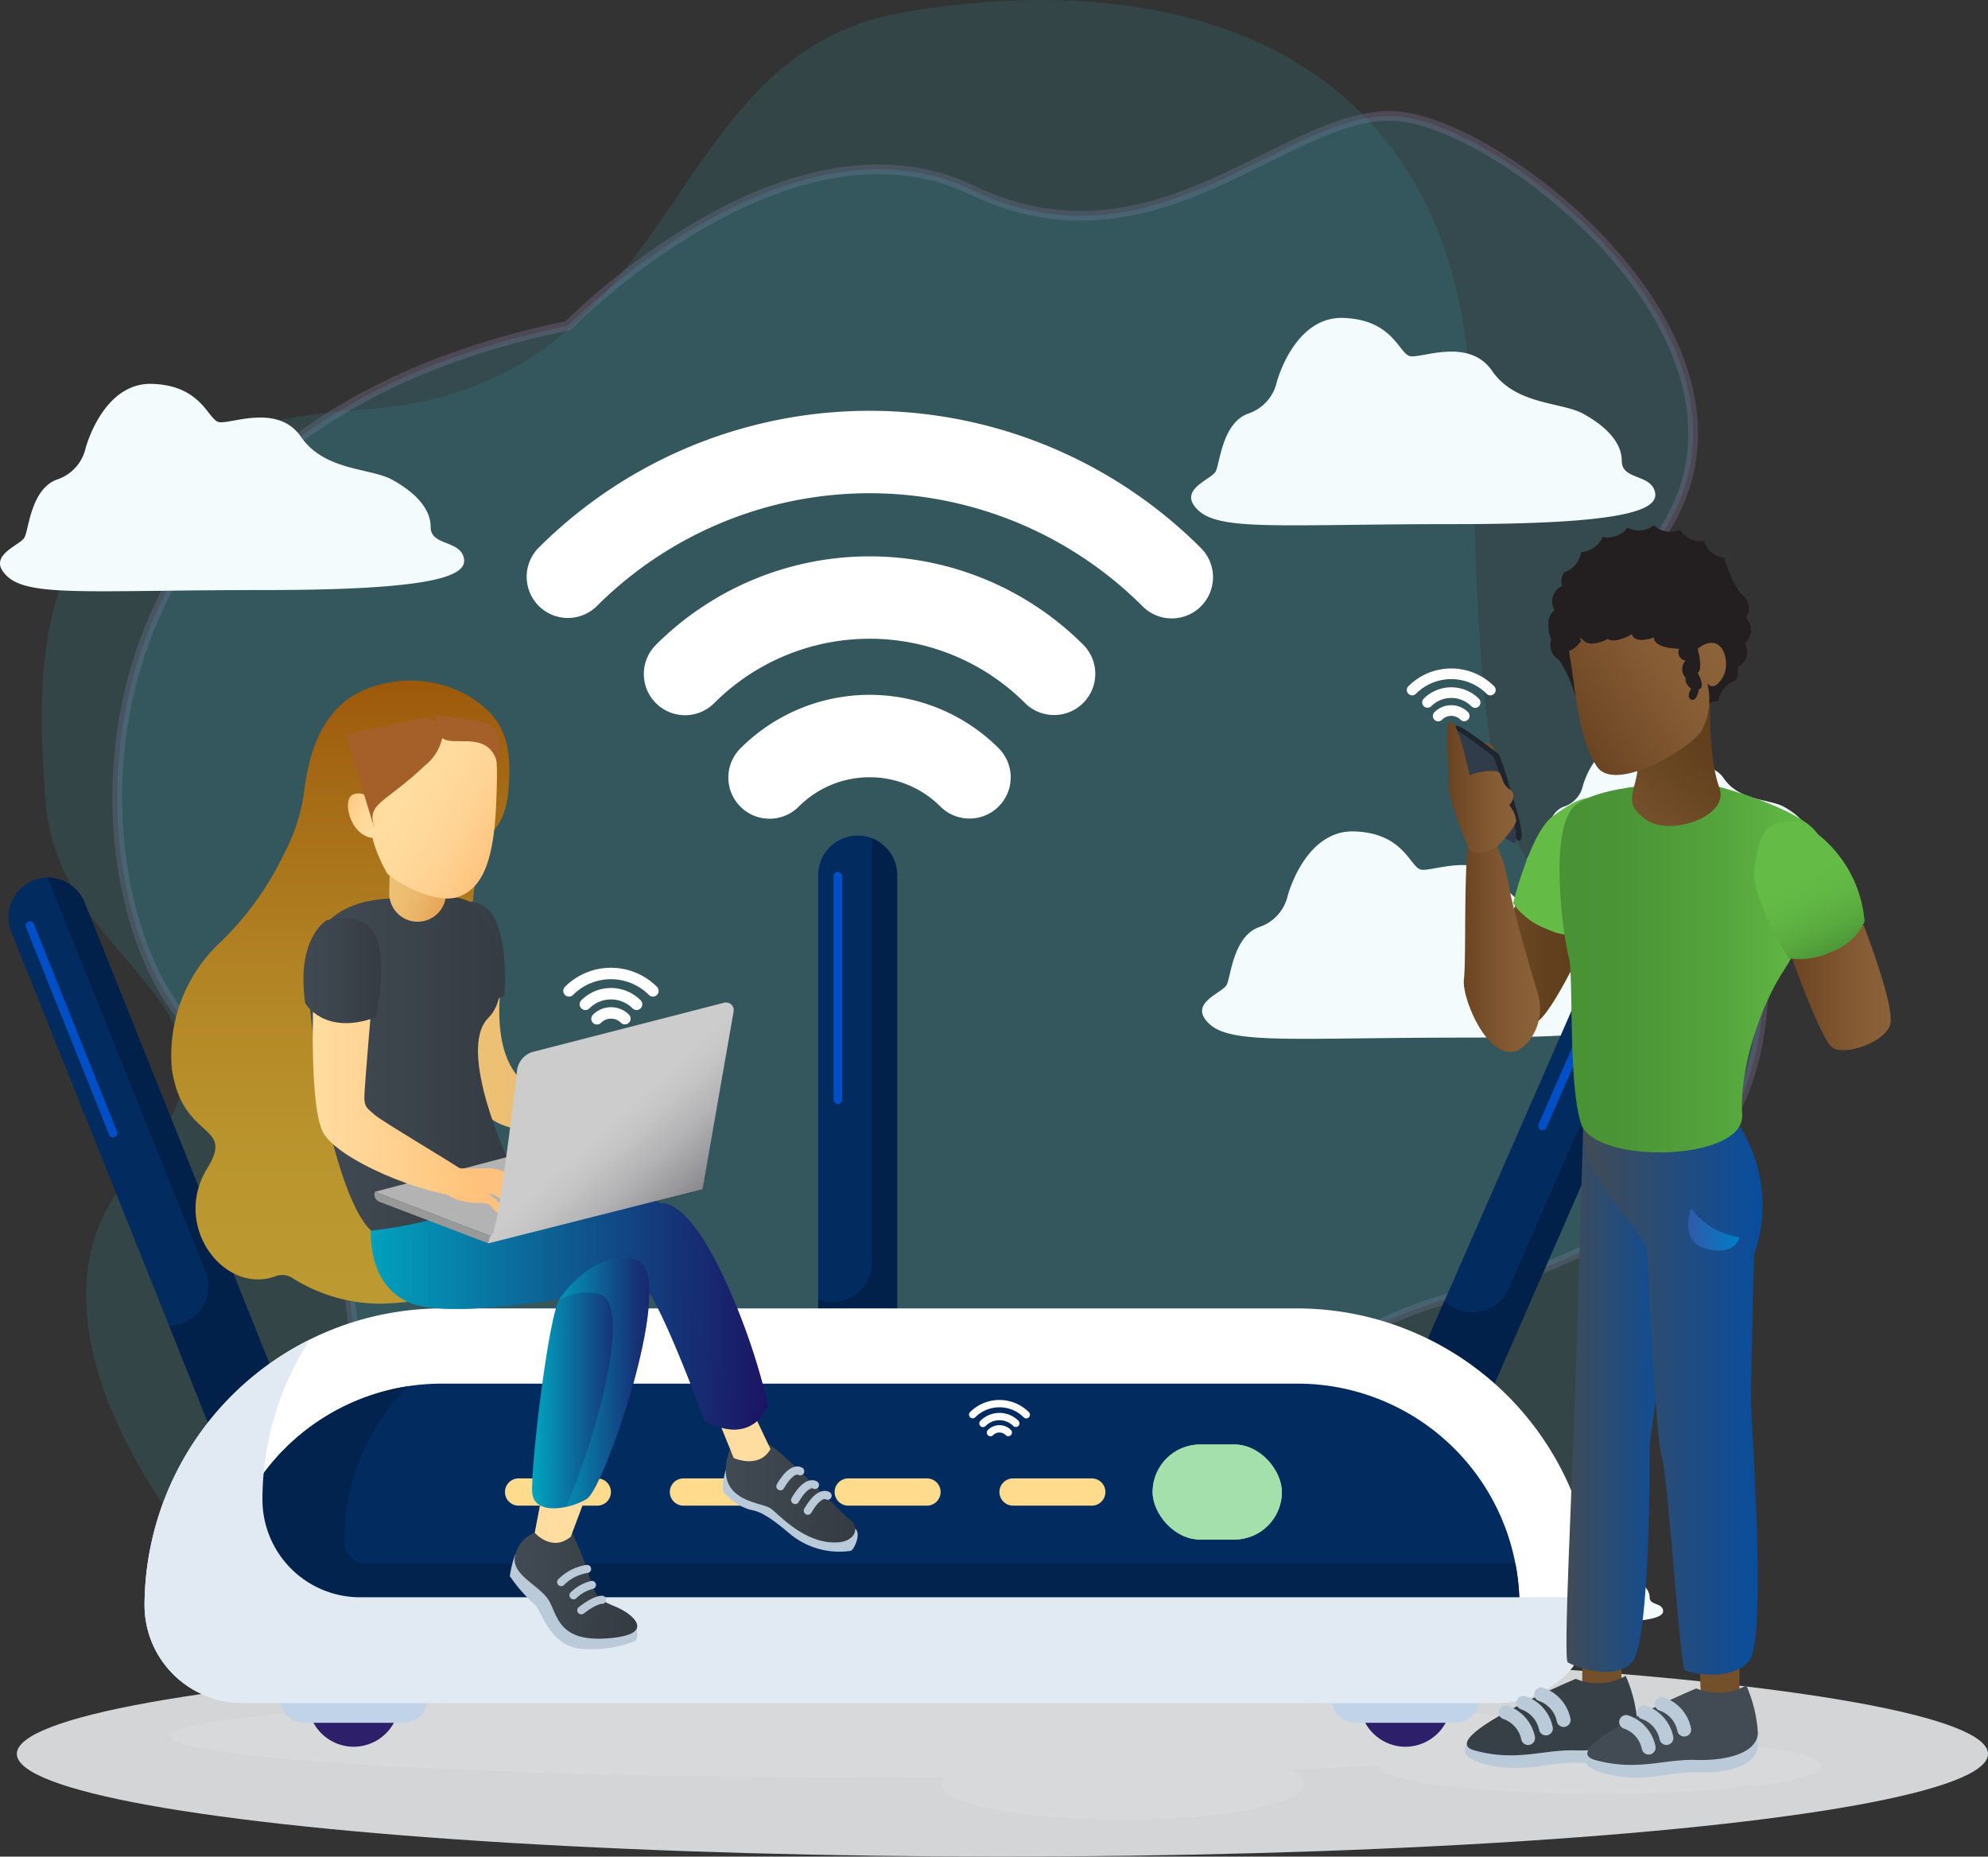<svg xmlns="http://www.w3.org/2000/svg" xmlns:xlink="http://www.w3.org/1999/xlink" width="178.51" height="166.693" viewBox="0 0 178.51 166.693">
  <rect x="0" y="0" width="178.51" height="166.693" fill="#333333" stroke="none"/>
  <defs>
    <linearGradient id="linear-gradient" y1="0.5" x2="1" y2="0.5" gradientUnits="objectBoundingBox">
      <stop offset="0" stop-color="#424b54"/>
      <stop offset="1" stop-color="#343b42"/>
    </linearGradient>
    <linearGradient id="linear-gradient-3" y1="0.5" x2="1" y2="0.5" gradientUnits="objectBoundingBox">
      <stop offset="0.144" stop-color="#edc276"/>
      <stop offset="0.442" stop-color="#ecbe72"/>
      <stop offset="0.717" stop-color="#eab367"/>
      <stop offset="0.981" stop-color="#e6a154"/>
      <stop offset="1" stop-color="#e6a053"/>
    </linearGradient>
    <linearGradient id="linear-gradient-4" x1="0.5" y1="1" x2="0.5" gradientUnits="objectBoundingBox">
      <stop offset="0.009" stop-color="#bd9a31"/>
      <stop offset="0.236" stop-color="#ba952e"/>
      <stop offset="0.504" stop-color="#b38625"/>
      <stop offset="0.792" stop-color="#a76e17"/>
      <stop offset="1" stop-color="#9d590b"/>
    </linearGradient>
    <linearGradient id="linear-gradient-6" y1="0.5" x2="1" y2="0.5" gradientUnits="objectBoundingBox">
      <stop offset="0" stop-color="#00a6c1"/>
      <stop offset="1" stop-color="#1b1464"/>
    </linearGradient>
    <linearGradient id="linear-gradient-9" x1="0.002" y1="0.152" x2="0.998" y2="0.848" xlink:href="#linear-gradient-3"/>
    <linearGradient id="linear-gradient-10" y1="0.5" x2="1" y2="0.5" gradientUnits="objectBoundingBox">
      <stop offset="0" stop-color="#ffdda1"/>
      <stop offset="0.526" stop-color="#ffcf8d"/>
      <stop offset="1" stop-color="#ffc078"/>
    </linearGradient>
    <linearGradient id="linear-gradient-12" x1="0.163" y1="0.149" x2="0.981" y2="0.832" gradientUnits="objectBoundingBox">
      <stop offset="0.144" stop-color="#ffdda1"/>
      <stop offset="0.421" stop-color="#ffda9d"/>
      <stop offset="0.676" stop-color="#ffd292"/>
      <stop offset="0.921" stop-color="#ffc57f"/>
      <stop offset="1" stop-color="#ffc078"/>
    </linearGradient>
    <linearGradient id="linear-gradient-13" x1="1.187" y1="0.781" x2="-0.062" y2="0.231" xlink:href="#linear-gradient-12"/>
    <linearGradient id="linear-gradient-16" x1="0.196" y1="0.178" x2="0.803" y2="0.841" gradientUnits="objectBoundingBox">
      <stop offset="0.488" stop-color="#ccc"/>
      <stop offset="0.597" stop-color="#c5c5c5"/>
      <stop offset="0.752" stop-color="#b3b2b4"/>
      <stop offset="0.934" stop-color="#959498"/>
      <stop offset="1" stop-color="#89878c"/>
    </linearGradient>
    <linearGradient id="linear-gradient-17" y1="0.5" x2="1" y2="0.5" gradientUnits="objectBoundingBox">
      <stop offset="0" stop-color="#424b54"/>
      <stop offset="1" stop-color="#074da1"/>
    </linearGradient>
    <linearGradient id="linear-gradient-19" y1="0.5" x2="1" y2="0.5" gradientUnits="objectBoundingBox">
      <stop offset="0.072" stop-color="#734f2a"/>
      <stop offset="0.589" stop-color="#63411e"/>
      <stop offset="1" stop-color="#5e3d1a"/>
    </linearGradient>
    <linearGradient id="linear-gradient-20" x1="0.927" y1="1.67" x2="0.703" y2="1.062" gradientUnits="objectBoundingBox">
      <stop offset="0.009" stop-color="#489135"/>
      <stop offset="0.088" stop-color="#4c9737"/>
      <stop offset="0.394" stop-color="#59ab3f"/>
      <stop offset="0.7" stop-color="#61b744"/>
      <stop offset="1" stop-color="#64bc46"/>
    </linearGradient>
    <linearGradient id="linear-gradient-21" y1="0.5" x2="1" y2="0.5" gradientUnits="objectBoundingBox">
      <stop offset="0.009" stop-color="#489135"/>
      <stop offset="0.296" stop-color="#4b9536"/>
      <stop offset="0.636" stop-color="#54a43c"/>
      <stop offset="1" stop-color="#64bc46"/>
    </linearGradient>
    <linearGradient id="linear-gradient-22" x1="0.335" y1="0.999" x2="0.737" y2="0.006" xlink:href="#linear-gradient-19"/>
    <linearGradient id="linear-gradient-23" x1="-0.007" y1="0.76" x2="0.824" y2="0.165" gradientUnits="objectBoundingBox">
      <stop offset="0" stop-color="#694321"/>
      <stop offset="0.217" stop-color="#744c28"/>
      <stop offset="0.67" stop-color="#855c34"/>
      <stop offset="1" stop-color="#8c6239"/>
    </linearGradient>
    <linearGradient id="linear-gradient-24" x1="0" y1="0.5" x2="1" y2="0.5" xlink:href="#linear-gradient-23"/>
    <linearGradient id="linear-gradient-25" x1="0.678" y1="1.035" x2="0.456" y2="0.43" xlink:href="#linear-gradient-20"/>
    <linearGradient id="linear-gradient-30" y1="0.5" x2="1" y2="0.5" gradientUnits="objectBoundingBox">
      <stop offset="0" stop-color="#3a52a4"/>
      <stop offset="1" stop-color="#007ec6"/>
    </linearGradient>
  </defs>
  <g id="Groupe_1805" data-name="Groupe 1805" transform="translate(-60.682 -52.532)">
    <g id="Groupe_1759" data-name="Groupe 1759" transform="translate(64.423 52.532)" opacity="0.64">
      <path id="Tracé_5278" data-name="Tracé 5278" d="M125.412,95.364S145.065,75.2,161.724,83.19s28.387-7.439,38.219-6.633S235.812,98,222.973,115s7.128,15.073,9.089,29.242,2.175,30.486-26.475,38.121-24.237,34.2-45.748,42.3-49.848,9.234-52.25-22.783S104,166.277,93.025,159.411,74.274,105.821,125.412,95.364Z" transform="translate(-78.163 -66.117)" fill="#38c3d8" stroke="#d7bbfd" stroke-miterlimit="10" stroke-width="0.873" opacity="0.25"/>
      <path id="Tracé_5279" data-name="Tracé 5279" d="M174.417,200.353s-20.773,17.419-37.119,5.2-28.914,1.829-38.758-1.178S63.558,173.494,77.323,158s-6.407-17.771-7.665-33.445S69.006,91.27,98.194,89.288s26.09-31.533,48.124-35.571S196.9,54.625,197.7,89.6s1.816,39.1,12.5,48.873S226.358,200.227,174.417,200.353Z" transform="translate(-69.306 -52.532)" fill="#38c3d8" opacity="0.19" style="mix-blend-mode: multiply;isolation: isolate"/>
    </g>
    <ellipse id="Ellipse_127" data-name="Ellipse 127" cx="88.499" cy="9.222" rx="88.499" ry="9.222" transform="translate(62.194 200.78)" fill="#d3d5d6"/>
    <path id="Tracé_5280" data-name="Tracé 5280" d="M224.276,407.124q-.69,0-1.367.007a.29.29,0,0,0,.077-.184c0-2.065-28.45-3.739-63.545-3.739S95.9,404.882,95.9,406.947s28.45,3.738,63.545,3.738q2.976,0,5.883-.016a.856.856,0,0,0-.245.557c0,1.791,7.312,3.244,16.332,3.244s16.332-1.452,16.332-3.244c0-.44-.443-.86-1.243-1.242,2.826-.119,5.48-.252,7.931-.4a.373.373,0,0,0-.009.043c0,1.384,8.889,2.505,19.853,2.505s19.853-1.121,19.853-2.505S235.241,407.124,224.276,407.124Z" transform="translate(-19.938 -198.547)" fill="#d8d9da" style="mix-blend-mode: multiply;isolation: isolate"/>
    <g id="Groupe_1760" data-name="Groupe 1760" transform="translate(60.682 81.074)">
      <path id="Tracé_5281" data-name="Tracé 5281" d="M317.19,230.366s1.54-5.9,5.965-5.767,5,3.149,5.965,3.423,5.291-1.746,7.407,1.333,6.253,2.784,8.177,3.845,3.463,2.5,3.463,4.236,2.6,1.154,2.982,2.79-2.694,2.886-17.99,2.886-20.972.648-22.993-1.215,1.154-2.77,1.539-3.519.577-4.315,2.886-5.178A3.891,3.891,0,0,0,317.19,230.366Z" transform="translate(-201.559 -178.494)" fill="#f3fbfd"/>
      <path id="Tracé_5282" data-name="Tracé 5282" d="M381.726,210.267s1.009-3.871,3.91-3.781,3.28,2.064,3.91,2.244,3.469-1.144,4.856.874,4.1,1.825,5.361,2.521,2.271,1.642,2.271,2.777,1.7.757,1.955,1.829-1.766,1.892-11.794,1.892-13.749.425-15.074-.8.757-1.816,1.009-2.307.378-2.829,1.892-3.395A2.551,2.551,0,0,0,381.726,210.267Z" transform="translate(-239.598 -168.239)" fill="#f3fbfd"/>
      <path id="Tracé_5283" data-name="Tracé 5283" d="M369.45,373.584s.618-2.37,2.394-2.315,2.008,1.264,2.394,1.374,2.124-.7,2.973.535,2.51,1.118,3.282,1.544,1.39,1.005,1.39,1.7,1.043.463,1.2,1.12S382,378.7,375.86,378.7s-8.418.26-9.229-.488.463-1.111.618-1.412.232-1.732,1.159-2.078A1.562,1.562,0,0,0,369.45,373.584Z" transform="translate(-233.754 -261.537)" fill="#f3fbfd"/>
      <path id="Tracé_5284" data-name="Tracé 5284" d="M314.919,124.094s1.539-5.905,5.965-5.767,5,3.148,5.965,3.423,5.291-1.746,7.408,1.333,6.253,2.784,8.177,3.845,3.464,2.5,3.464,4.236,2.6,1.154,2.982,2.79-2.694,2.886-17.99,2.886-20.972.648-22.993-1.215,1.154-2.77,1.539-3.519.577-4.315,2.886-5.178A3.891,3.891,0,0,0,314.919,124.094Z" transform="translate(-200.273 -118.324)" fill="#f3fbfd"/>
      <path id="Tracé_5285" data-name="Tracé 5285" d="M68.372,137.741s1.539-5.905,5.965-5.767,5,3.149,5.965,3.423,5.291-1.746,7.408,1.333,6.253,2.784,8.177,3.845,3.463,2.5,3.463,4.236,2.6,1.154,2.982,2.79-2.694,2.886-17.99,2.886-20.972.648-22.992-1.216,1.154-2.769,1.539-3.519.577-4.315,2.886-5.178A3.891,3.891,0,0,0,68.372,137.741Z" transform="translate(-60.682 -126.051)" fill="#f3fbfd"/>
    </g>
    <g id="Groupe_1763" data-name="Groupe 1763" transform="translate(61.442 127.551)">
      <path id="Tracé_5286" data-name="Tracé 5286" d="M233.58,288.307h0a3.556,3.556,0,0,0,3.545-3.545V229.006a3.556,3.556,0,0,0-3.545-3.545h0a3.556,3.556,0,0,0-3.545,3.545v55.756A3.555,3.555,0,0,0,233.58,288.307Z" transform="translate(-157.327 -225.461)" fill="#022b5f"/>
      <path id="Tracé_5287" data-name="Tracé 5287" d="M231.324,267.682a3.556,3.556,0,0,0,3.545-3.545v-38.1a3.556,3.556,0,0,1,2.256,3.3v55.756a3.545,3.545,0,1,1-7.09,0V267.434A3.5,3.5,0,0,0,231.324,267.682Z" transform="translate(-157.327 -225.784)" fill="#02214a"/>
      <path id="Tracé_5288" data-name="Tracé 5288" d="M233.6,253.831h0a.385.385,0,0,0,.384-.384V233.369a.385.385,0,0,0-.384-.384h0a.385.385,0,0,0-.384.384v20.078A.385.385,0,0,0,233.6,253.831Z" transform="translate(-159.126 -229.721)" fill="#004fc6"/>
      <path id="Tracé_5289" data-name="Tracé 5289" d="M88.041,292.76h0a3.556,3.556,0,0,0,1.972-4.61L69.269,236.4a3.555,3.555,0,0,0-4.609-1.972h0a3.556,3.556,0,0,0-1.972,4.61l20.744,51.753A3.556,3.556,0,0,0,88.041,292.76Z" transform="translate(-62.434 -230.393)" fill="#022b5f"/>
      <path id="Tracé_5290" data-name="Tracé 5290" d="M82.739,274.159a3.556,3.556,0,0,0,1.972-4.61L70.534,234.18a3.555,3.555,0,0,1,3.321,2.222L94.6,288.155a3.545,3.545,0,0,1-6.581,2.638l-6.567-16.384A3.508,3.508,0,0,0,82.739,274.159Z" transform="translate(-67.02 -230.397)" fill="#02214a"/>
      <path id="Tracé_5291" data-name="Tracé 5291" d="M73.989,262.583h0a.385.385,0,0,0,.213-.5l-7.47-18.637a.385.385,0,0,0-.5-.213h0a.385.385,0,0,0-.213.5l7.47,18.636A.385.385,0,0,0,73.989,262.583Z" transform="translate(-64.449 -235.508)" fill="#004fc6"/>
      <g id="Groupe_1761" data-name="Groupe 1761" transform="translate(118.822 73.578)">
        <path id="Tracé_5292" data-name="Tracé 5292" d="M346.222,403.3h0a4.126,4.126,0,0,0,4.114-4.114h0a4.126,4.126,0,0,0-4.114-4.114h0a4.126,4.126,0,0,0-4.114,4.114h0A4.126,4.126,0,0,0,346.222,403.3Z" transform="translate(-339.604 -395.068)" fill="#2d1f6a"/>
        <path id="Tracé_5293" data-name="Tracé 5293" d="M338.482,403.484h8.943a2.152,2.152,0,0,0,2.147-2.146h0a2.153,2.153,0,0,0-2.147-2.147h-8.943a2.153,2.153,0,0,0-2.147,2.147h0A2.153,2.153,0,0,0,338.482,403.484Z" transform="translate(-336.335 -397.402)" fill="#c1d3e9"/>
      </g>
      <g id="Groupe_1762" data-name="Groupe 1762" transform="translate(24.381 73.578)">
        <path id="Tracé_5294" data-name="Tracé 5294" d="M128.523,403.3h0a4.126,4.126,0,0,0,4.114-4.114h0a4.126,4.126,0,0,0-4.114-4.114h0a4.126,4.126,0,0,0-4.114,4.114h0A4.126,4.126,0,0,0,128.523,403.3Z" transform="translate(-121.905 -395.068)" fill="#2d1f6a"/>
        <path id="Tracé_5295" data-name="Tracé 5295" d="M120.783,403.484h8.944a2.152,2.152,0,0,0,2.146-2.146h0a2.152,2.152,0,0,0-2.146-2.147h-8.944a2.153,2.153,0,0,0-2.147,2.147h0A2.153,2.153,0,0,0,120.783,403.484Z" transform="translate(-118.636 -397.402)" fill="#c1d3e9"/>
      </g>
      <path id="Tracé_5296" data-name="Tracé 5296" d="M344.806,294.268h0a3.555,3.555,0,0,0,4.669-1.825l22.359-51.077a3.556,3.556,0,0,0-1.826-4.669h0a3.556,3.556,0,0,0-4.67,1.826L342.98,289.6A3.555,3.555,0,0,0,344.806,294.268Z" transform="translate(-221.107 -231.655)" fill="#022b5f"/>
      <path id="Tracé_5297" data-name="Tracé 5297" d="M351.14,275.53a3.556,3.556,0,0,0,4.669-1.826L371.09,238.8a3.556,3.556,0,0,1,.744,3.925L349.475,293.8a3.545,3.545,0,0,1-6.5-2.844l7.079-16.17A3.515,3.515,0,0,0,351.14,275.53Z" transform="translate(-221.107 -233.012)" fill="#02214a"/>
      <path id="Tracé_5298" data-name="Tracé 5298" d="M99.349,358.741H212.065a8.775,8.775,0,0,0,8.749-8.749h0a26.745,26.745,0,0,0-26.666-26.666H117.266A26.745,26.745,0,0,0,90.6,349.992h0A8.774,8.774,0,0,0,99.349,358.741Z" transform="translate(-78.381 -280.871)" fill="#fff"/>
      <path id="Tracé_5299" data-name="Tracé 5299" d="M108.169,360.8a2.018,2.018,0,0,1-1.991-1.991A19.93,19.93,0,0,1,126.086,338.9h76.882a19.93,19.93,0,0,1,19.908,19.908,2.018,2.018,0,0,1-1.991,1.991Z" transform="translate(-87.201 -289.691)" fill="#022b5f"/>
      <path id="Tracé_5300" data-name="Tracé 5300" d="M119.33,355.369a2.018,2.018,0,0,1-1.991-1.991,19.838,19.838,0,0,1,5.715-13.942,19.94,19.94,0,0,0-16.876,19.677,2.018,2.018,0,0,0,1.991,1.991H220.885a2.018,2.018,0,0,0,1.991-1.991,19.908,19.908,0,0,0-.358-3.744Z" transform="translate(-87.201 -289.992)" fill="#02234d"/>
      <path id="Tracé_5301" data-name="Tracé 5301" d="M379.319,261.382h0a.385.385,0,0,0,.505-.2l8.052-18.393a.384.384,0,0,0-.2-.505h0a.384.384,0,0,0-.505.2l-8.052,18.393A.385.385,0,0,0,379.319,261.382Z" transform="translate(-241.719 -234.969)" fill="#004fc6"/>
      <path id="Tracé_5302" data-name="Tracé 5302" d="M109.937,352.9a8.775,8.775,0,0,1-8.749-8.749h0a26.451,26.451,0,0,1,4.257-14.394A26.742,26.742,0,0,0,90.6,353.631h0a8.774,8.774,0,0,0,8.749,8.749H212.065a8.775,8.775,0,0,0,8.749-8.749h0c0-.246-.012-.49-.019-.735Z" transform="translate(-78.381 -284.509)" fill="#e1e9f2" style="mix-blend-mode: multiply;isolation: isolate"/>
      <path id="Tracé_5303" data-name="Tracé 5303" d="M173.5,360.952h-7.069a1.223,1.223,0,0,1-1.223-1.223h0a1.223,1.223,0,0,1,1.223-1.223H173.5a1.223,1.223,0,0,1,1.223,1.223h0A1.223,1.223,0,0,1,173.5,360.952Z" transform="translate(-120.625 -300.788)" fill="#ffdb8e"/>
      <path id="Tracé_5304" data-name="Tracé 5304" d="M207.617,360.952h-7.069a1.224,1.224,0,0,1-1.223-1.223h0a1.224,1.224,0,0,1,1.223-1.223h7.069a1.223,1.223,0,0,1,1.223,1.223h0A1.223,1.223,0,0,1,207.617,360.952Z" transform="translate(-139.939 -300.788)" fill="#ffdb8e"/>
      <path id="Tracé_5305" data-name="Tracé 5305" d="M241.731,360.952h-7.069a1.223,1.223,0,0,1-1.223-1.223h0a1.223,1.223,0,0,1,1.223-1.223h7.069a1.224,1.224,0,0,1,1.223,1.223h0A1.224,1.224,0,0,1,241.731,360.952Z" transform="translate(-159.254 -300.788)" fill="#ffdb8e"/>
      <path id="Tracé_5306" data-name="Tracé 5306" d="M275.844,360.952h-7.069a1.223,1.223,0,0,1-1.223-1.223h0a1.223,1.223,0,0,1,1.223-1.223h7.069a1.223,1.223,0,0,1,1.223,1.223h0A1.223,1.223,0,0,1,275.844,360.952Z" transform="translate(-178.569 -300.788)" fill="#ffdb8e"/>
      <rect id="Rectangle_694" data-name="Rectangle 694" width="11.603" height="8.533" rx="4.266" transform="translate(102.739 54.674)" fill="#a4e0ac"/>
      <rect id="Rectangle_695" data-name="Rectangle 695" width="11.603" height="8.533" rx="4.266" transform="translate(102.739 54.674)" fill="#a4e0ac" style="mix-blend-mode: screen;isolation: isolate"/>
    </g>
    <g id="Groupe_1768" data-name="Groupe 1768" transform="translate(76.026 113.652)">
      <path id="Tracé_5307" data-name="Tracé 5307" d="M210.556,356.719s-.433,1.508-.19,2.008a4.951,4.951,0,0,0,2.373,1.578c.7.135,1.387.3,3.632,2.211a6.956,6.956,0,0,0,5.4,1.483c.324-.081.967-1.588.416-1.98S210.556,356.719,210.556,356.719Z" transform="translate(-160.733 -285.878)" fill="#bbcad9"/>
      <path id="Tracé_5308" data-name="Tracé 5308" d="M166.681,374.255a9.6,9.6,0,0,0-.477,1.946,14.332,14.332,0,0,0,2.233,2.553c.642.539,1.4,3.99,4.525,3.99a10.764,10.764,0,0,0,4.579-.755,2.264,2.264,0,0,0,0-1.332C177.3,380.092,167.8,377.414,166.681,374.255Z" transform="translate(-135.767 -295.807)" fill="#bbcad9"/>
      <path id="Tracé_5309" data-name="Tracé 5309" d="M211.293,351.592s-.89,1.981,0,3.383,3.011,1.513,3.622,1.925,2.624,2.748,5.212,3.036,2.768-1.438,2.013-1.941-6.075-6.23-7.441-6.871S211.293,351.592,211.293,351.592Z" transform="translate(-161.075 -282.597)" fill="url(#linear-gradient)"/>
      <path id="Tracé_5310" data-name="Tracé 5310" d="M169,369.294a2.815,2.815,0,0,0-1.8,2.242c-.162,1.671,2.373,2.534,3.127,3.936s.917,3.629,5.231,3.3,2.33-2.043,1.143-2.636-2.195-.646-2.675-2.548a34.509,34.509,0,0,0-1.655-4.291S170.167,368.488,169,369.294Z" transform="translate(-136.329 -292.795)" fill="url(#linear-gradient)"/>
      <path id="Tracé_5311" data-name="Tracé 5311" d="M172.225,360.536l-.279.426-.585,3.048s1.553,1.781,3.239.347l1.785-4.754S172.8,359.583,172.225,360.536Z" transform="translate(-138.691 -287.511)" fill="#ffdda1"/>
      <path id="Tracé_5312" data-name="Tracé 5312" d="M209.4,344.462l1.339,3.289s2.274,1.025,3.3-.809l-2-4.206S208.914,343.267,209.4,344.462Z" transform="translate(-160.199 -277.962)" fill="#ffdda1"/>
      <path id="Tracé_5313" data-name="Tracé 5313" d="M155.83,248.692l-2.106-2.369a1.394,1.394,0,0,0-1.1-.48l-1.071.051a1.292,1.292,0,0,0-.689.239l-.439.313a1.468,1.468,0,0,0-.511,1.638l4.009,12.817a1.513,1.513,0,0,0,.262.5c1.223,1.508,2.5,1.819,4.409,2.161l11.917,1.79a1.318,1.318,0,0,0,1.419-.827h0a1.528,1.528,0,0,0-1.039-2.056L159.9,260.05a1.62,1.62,0,0,1-.167-.046c-4.413-1.492-3.848-7.9-3.525-10.046A1.565,1.565,0,0,0,155.83,248.692Z" transform="translate(-126.504 -223.101)" fill="url(#linear-gradient-3)"/>
      <g id="Groupe_1764" data-name="Groupe 1764" transform="translate(0)">
        <path id="Tracé_5314" data-name="Tracé 5314" d="M126.346,203.4c.384-4.22-.244-6.791-3.959-8.831a10.557,10.557,0,0,0-7.585-.791c-5.03,1.22-6.355,5.955-6.8,9.732a16.853,16.853,0,0,1-1.834,5.538,27.5,27.5,0,0,1-5.552,7.737A13.866,13.866,0,0,0,96.14,228.27c.936,6.494,5.7,4.848,3.185,8.914-3.272,5.287,1.654,11.522,6.255,9.652a1.749,1.749,0,0,1,1.506.288,14.831,14.831,0,0,0,7.831,2.229,23.719,23.719,0,0,0,5.825-.847c5.956-1.607-.479-25.451,3.385-40.937C125.572,206.881,126.2,205.014,126.346,203.4Z" transform="translate(-96.051 -193.423)" fill="url(#linear-gradient-4)"/>
      </g>
      <path id="Tracé_5315" data-name="Tracé 5315" d="M150.341,239.516s-2.54,1.909-.869,7.645c0,0,2.09,2.689,6.451.361,0,0,.394-4.549-.934-7.029S150.341,239.516,150.341,239.516Z" transform="translate(-125.975 -219.264)" fill="url(#linear-gradient)"/>
      <path id="Tracé_5319" data-name="Tracé 5319" d="M168.695,306.336c-3.127-6.255-5.159-5.724-5.159-5.724a7.713,7.713,0,0,0-4.2-.429c-7.374.952-19.867-1.038-21.558,0,0,0-1.8,7.054,3.019,9.288,3.515,1.631,14.9-.283,21.066-1.78,2.054,2.731,5.545,12.449,5.545,12.449,4.432,2.373,5.705-1.4,5.705-1.4A57.885,57.885,0,0,0,168.695,306.336Z" transform="translate(-119.493 -253.693)" fill="url(#linear-gradient-6)"/>
      <path id="Tracé_5320" data-name="Tracé 5320" d="M165.387,304.224c0-.241.826-.344,1.848-.467-2.285-3.511-3.7-3.145-3.7-3.145a7.713,7.713,0,0,0-4.2-.429c-7.374.952-19.867-1.038-21.558,0,0,0-1.8,7.054,3.019,9.288,3.515,1.631,14.9-.283,21.066-1.78,2.054,2.731,5.545,12.449,5.545,12.449,2.76,1.478,4.295.571,5.06-.323A19.208,19.208,0,0,1,165.387,304.224Z" transform="translate(-119.493 -253.693)" opacity="0.57" fill="url(#linear-gradient-6)" style="mix-blend-mode: multiply;isolation: isolate"/>
      <path id="Tracé_5321" data-name="Tracé 5321" d="M130,268.014s11.862-1.029,12.431-6.087c0,0-4.781-10.118-1.9-12.995,2.324-2.318.683-8.132-1.193-9.9-.286-.27-.5-.6-.877-.72-1.7-.535-2.161-.3-6.776-.108-5.82.248-7.684,3.979-7.37,7.639C125.384,258.346,127.936,266.092,130,268.014Z" transform="translate(-112.034 -218.65)" fill="url(#linear-gradient)"/>
      <path id="Tracé_5322" data-name="Tracé 5322" d="M143.749,231.371h0a2.549,2.549,0,0,1-2.5-2.6l.076-4.039a2.549,2.549,0,0,1,2.6-2.5h0a2.549,2.549,0,0,1,2.5,2.6l-.076,4.039A2.549,2.549,0,0,1,143.749,231.371Z" transform="translate(-121.641 -209.736)" fill="url(#linear-gradient-9)"/>
      <path id="Tracé_5323" data-name="Tracé 5323" d="M158.417,286.99l9.459,4.362-19.246,4.876-10.355-3.946" transform="translate(-119.958 -246.399)" fill="#b3b3b3"/>
      <path id="Tracé_5324" data-name="Tracé 5324" d="M158.185,287.669l9.459,4.362L148.4,296.907l-9.774-3.725a.693.693,0,0,1-.424-.823l.02-.078,10.355,3.946,19.246-4.876-9.459-4.362" transform="translate(-119.902 -246.399)" fill="#999"/>
      <path id="Tracé_5325" data-name="Tracé 5325" d="M156.572,307.158l-.318-.113-.029-.062.056-.158.062-.029.318.113.029.062-.056.157Z" transform="translate(-130.121 -257.613)" fill="#999" style="mix-blend-mode: multiply;isolation: isolate"/>
      <path id="Tracé_5326" data-name="Tracé 5326" d="M157.788,307.589l-.318-.113-.029-.061.056-.158.061-.029.318.113.029.062-.056.158Z" transform="translate(-130.809 -257.857)" fill="#999" style="mix-blend-mode: multiply;isolation: isolate"/>
      <path id="Tracé_5327" data-name="Tracé 5327" d="M159,308.021l-.318-.113-.029-.062.056-.158.062-.029.318.113.029.061-.056.158Z" transform="translate(-131.498 -258.101)" fill="#999" style="mix-blend-mode: multiply;isolation: isolate"/>
      <path id="Tracé_5328" data-name="Tracé 5328" d="M151.419,294.3s3.711.056,4.606,0a6.877,6.877,0,0,1,2.6.95,1.216,1.216,0,0,1,.412.367c.352.5,1.144,1.643,1.013,1.731a.679.679,0,0,1-.615,0,7.153,7.153,0,0,1-1.016-1.262l-.9-.339.781.455s1,1.039.518,1.481c-.232.215-.363-.111-.363-.111s-.024.442-.235.449c-.531.018-.82-.716-.82-.716s-.79-.469-1.049-.588c-.1-.046-.611-.166-.611-.166s.684.444.758.528a2.03,2.03,0,0,1,.619,1.22c-.031.195-.44.063-.758-.239a1.263,1.263,0,0,0-1.314-.629C154.6,297.459,150.587,297.321,151.419,294.3Z" transform="translate(-127.335 -250.537)" fill="#fec27e"/>
      <path id="Tracé_5329" data-name="Tracé 5329" d="M125.475,258.191s-.408,10.021.886,12.322,8.508,5.589,13.823,5.94c0,0,1.135-.935-.645-2.157s-7.911-4.817-8.558-5.392-.934-.692-.934-1.568.719-9.144.719-9.144S126.214,257.508,125.475,258.191Z" transform="translate(-112.676 -229.922)" fill="url(#linear-gradient-10)"/>
      <path id="Tracé_5330" data-name="Tracé 5330" d="M125.581,242.746s-2.783,1.532-1.938,7.446c0,0,1.69,2.957,6.336,1.267,0,0,1.032-4.449.066-7.091S125.581,242.746,125.581,242.746Z" transform="translate(-111.583 -221.239)" fill="url(#linear-gradient)"/>
      <path id="Tracé_5331" data-name="Tracé 5331" d="M137.6,212.859a13.208,13.208,0,0,0,1.279,2.973c.452.527,4.192,2.9,6.43,2.084s3.144-3.486,3.353-8.4-.027-5.925-1.459-6.7-6.268-.363-7.5,1.722S136.753,206.152,137.6,212.859Z" transform="translate(-119.449 -198.533)" fill="url(#linear-gradient-12)"/>
      <g id="Groupe_1766" data-name="Groupe 1766" transform="translate(15.901 10.087)">
        <path id="Tracé_5332" data-name="Tracé 5332" d="M134.756,217.392a1.241,1.241,0,0,0-1.645-.565c-1.026.549-.061,4.281,2.445,3.862Z" transform="translate(-132.706 -216.674)" fill="url(#linear-gradient-13)"/>
      </g>
      <g id="Groupe_1767" data-name="Groupe 1767" transform="translate(15.74 3.049)">
        <path id="Tracé_5333" data-name="Tracé 5333" d="M144.345,201.018l-3.8-.567a2,2,0,0,0-.195.7,2.7,2.7,0,0,0-.826-.457l-7.192,1.529s3,10.077,2.465,8.109,1.118-1.991,4.592-5.306a4.339,4.339,0,0,0,1.571-2.48h0c1.08.87,4.5-.927,5.042,2.757l.087-2.18A2.052,2.052,0,0,0,144.345,201.018Z" transform="translate(-132.335 -200.451)" fill="#a46028"/>
      </g>
      <path id="Tracé_5334" data-name="Tracé 5334" d="M173.309,316.557s2.949-4.578,6.833-3.495-2.8,20.49-4.421,21.461S171,336,170.827,333.965,172.3,317.812,173.309,316.557Z" transform="translate(-138.381 -261.067)" fill="url(#linear-gradient-6)"/>
      <path id="Tracé_5335" data-name="Tracé 5335" d="M183.311,313.062c-3.884-1.083-6.833,3.495-6.833,3.495a.935.935,0,0,0-.066.107,4.776,4.776,0,0,1,3.638-.5c3.13.872-.605,13.643-3.02,19.078a6.372,6.372,0,0,0,1.86-.718C180.507,333.552,187.195,314.145,183.311,313.062Z" transform="translate(-141.55 -261.067)" opacity="0.57" fill="url(#linear-gradient-6)" style="mix-blend-mode: multiply;isolation: isolate"/>
      <path id="Tracé_5336" data-name="Tracé 5336" d="M180.984,276.753l-19.246,4.876.107-.414a.734.734,0,0,1,.243-.393c.608-.486,2.233-14.664,2.233-14.664a1.981,1.981,0,0,1,1.479-1.73l17.119-4.4a.691.691,0,0,1,.852.794Z" transform="translate(-133.242 -231.12)" fill="url(#linear-gradient-16)"/>
      <path id="Tracé_5337" data-name="Tracé 5337" d="M223.989,356.94s-.689-.525-1.781,1.349" transform="translate(-167.479 -285.965)" fill="none" stroke="#bbcad9" stroke-linecap="round" stroke-miterlimit="10" stroke-width="0.73"/>
      <path id="Tracé_5338" data-name="Tracé 5338" d="M227.046,359.783s-.689-.525-1.78,1.349" transform="translate(-169.211 -287.575)" fill="none" stroke="#bbcad9" stroke-linecap="round" stroke-miterlimit="10" stroke-width="0.73"/>
      <path id="Tracé_5339" data-name="Tracé 5339" d="M229.664,362s-.689-.525-1.78,1.349" transform="translate(-170.693 -288.831)" fill="none" stroke="#bbcad9" stroke-linecap="round" stroke-miterlimit="10" stroke-width="0.73"/>
      <path id="Tracé_5340" data-name="Tracé 5340" d="M179.163,377.247a4.181,4.181,0,0,0-2.323,1.179" transform="translate(-141.793 -297.501)" fill="none" stroke="#bbcad9" stroke-linecap="round" stroke-miterlimit="10" stroke-width="0.73"/>
      <path id="Tracé_5341" data-name="Tracé 5341" d="M181.049,380.556a3.587,3.587,0,0,0-1.655.929" transform="translate(-143.239 -299.375)" fill="none" stroke="#bbcad9" stroke-linecap="round" stroke-miterlimit="10" stroke-width="0.73"/>
      <path id="Tracé_5342" data-name="Tracé 5342" d="M182.865,383.628s-.594-.053-1.861.944" transform="translate(-144.15 -301.114)" fill="none" stroke="#bbcad9" stroke-linecap="round" stroke-miterlimit="10" stroke-width="0.73"/>
    </g>
    <g id="Groupe_1771" data-name="Groupe 1771" transform="translate(190.596 99.698)">
      <path id="Tracé_5343" data-name="Tracé 5343" d="M416.132,394.035v3.777s-3.259,1.474-3.444,0a15.608,15.608,0,0,1,0-3.132A2.425,2.425,0,0,1,416.132,394.035Z" transform="translate(-389.851 -292.778)" fill="#734f2a"/>
      <path id="Tracé_5344" data-name="Tracé 5344" d="M391.707,394.035v3.777s-3.259,1.474-3.444,0a15.608,15.608,0,0,1,0-3.132A2.425,2.425,0,0,1,391.707,394.035Z" transform="translate(-376.022 -292.778)" fill="#734f2a"/>
      <path id="Tracé_5345" data-name="Tracé 5345" d="M386.417,286s-.411,14.12-.688,22.824-1.113,24.869-.695,25.146,4.062,1.8,5.764,0,1.6-19.619,1.6-19.619,2.042-15.2,2.387-16.994S391.111,286.938,386.417,286Z" transform="translate(-374.174 -231.883)" fill="url(#linear-gradient-17)"/>
      <g id="Groupe_1769" data-name="Groupe 1769" transform="translate(1.627 103.299)">
        <path id="Tracé_5346" data-name="Tracé 5346" d="M378.377,401.945a12.663,12.663,0,0,1,1.006,4.29c-.085,1.716-2.528,2.488-5.35,2.4s-5.086,1.1-8.712.007c-5.952-1.8,8.741-6.429,8.741-6.429A4.756,4.756,0,0,0,378.377,401.945Z" transform="translate(-363.901 -400.829)" fill="#bbcad9"/>
        <path id="Tracé_5347" data-name="Tracé 5347" d="M378.559,399.373a12.273,12.273,0,0,1,1.046,4.29c-.089,1.716-2.628,2.488-5.56,2.4s-5.269,1.042-9.055.007,9.085-6.429,9.085-6.429A5.112,5.112,0,0,0,378.559,399.373Z" transform="translate(-364.123 -399.373)" fill="#384047"/>
        <path id="Tracé_5348" data-name="Tracé 5348" d="M379.678,403.209a3.081,3.081,0,0,1,2.021,2.3" transform="translate(-372.834 -401.545)" fill="none" stroke="#bbcad9" stroke-linecap="round" stroke-miterlimit="10" stroke-width="1.247"/>
        <path id="Tracé_5349" data-name="Tracé 5349" d="M376,404.953a3.082,3.082,0,0,1,2.021,2.3" transform="translate(-370.749 -402.532)" fill="none" stroke="#bbcad9" stroke-linecap="round" stroke-miterlimit="10" stroke-width="1.247"/>
        <path id="Tracé_5350" data-name="Tracé 5350" d="M372.316,406.94a3.082,3.082,0,0,1,2.021,2.3" transform="translate(-368.665 -403.657)" fill="none" stroke="#bbcad9" stroke-linecap="round" stroke-miterlimit="10" stroke-width="1.247"/>
      </g>
      <path id="Tracé_5351" data-name="Tracé 5351" d="M402.409,282.933a13.261,13.261,0,0,1,1.307,11.529s-.265,10.5-.274,12.849,1.469,21.692-.168,23.626-5.367,1.105-5.782.829-1.52-17.547-2.072-19.2-1.153-16.3-1.324-18.376-5.807-6.068-5.725-11.081C388.45,278.219,402.409,282.933,402.409,282.933Z" transform="translate(-376.128 -228.989)" fill="url(#linear-gradient-17)"/>
      <path id="Tracé_5352" data-name="Tracé 5352" d="M399.372,170.723a1.539,1.539,0,0,0-.451-1.152,1.537,1.537,0,0,0-.5-2.21,11.5,11.5,0,0,1-1.452-3.177,2.211,2.211,0,0,1-1.824-1.523,2.212,2.212,0,0,1-2.156-1,2.211,2.211,0,0,1-2.341-.406,2.21,2.21,0,0,1-2.366.213,2.212,2.212,0,0,1-2.231.818,2.212,2.212,0,0,1-1.943,1.368,2.211,2.211,0,0,1-1.523,1.824,1.54,1.54,0,0,0-.185,1.223,1.537,1.537,0,0,0-.676,2.162,1.536,1.536,0,0,0-.093,2.263,1.537,1.537,0,0,0,.5,2.21,11.478,11.478,0,0,1,1.452,3.177,2.211,2.211,0,0,1,1.824,1.523,2.21,2.21,0,0,1,2.156,1,2.211,2.211,0,0,1,2.341.406,2.21,2.21,0,0,1,2.366-.213,2.21,2.21,0,0,1,2.231-.818,2.209,2.209,0,0,1,1.943-1.368,2.211,2.211,0,0,1,1.523-1.824,1.541,1.541,0,0,0,.185-1.223,1.537,1.537,0,0,0,.676-2.162A1.541,1.541,0,0,0,399.372,170.723Z" transform="translate(-372.059 -161.255)" fill="#231f20"/>
      <path id="Tracé_5353" data-name="Tracé 5353" d="M365.791,206.807s1.086-1.2,1.707,0-.484,2.993-.9,2.717S365.317,207.183,365.791,206.807Z" transform="translate(-363.266 -186.745)" fill="#734f2a"/>
      <path id="Tracé_5354" data-name="Tracé 5354" d="M376.743,242.011s-3.235,7.158-4.725,7.917-4.947-.983-5.083-2.339,3.392-8.53,3.392-8.53S376.071,240.2,376.743,242.011Z" transform="translate(-363.99 -205.306)" fill="url(#linear-gradient-19)"/>
      <path id="Tracé_5355" data-name="Tracé 5355" d="M383.268,219.269a11.106,11.106,0,0,1-2.3,10.432,5.2,5.2,0,0,1-4-.244,6.494,6.494,0,0,1-3.1-2.339s1.584-6.419,3.609-7.845S381.364,216.485,383.268,219.269Z" transform="translate(-367.918 -193.186)" fill="url(#linear-gradient-20)"/>
      <path id="Tracé_5356" data-name="Tracé 5356" d="M397.3,214.8s7.913,2.037,9.386,4.431-1,9.1-3.031,12.139-4.058,8.76-3.776,13-13.263,4.513-14.461.829-.645-13.263-1.105-14.922-1.934-11.7.645-13.724S396.345,214.4,397.3,214.8Z" transform="translate(-373.357 -191.469)" fill="url(#linear-gradient-21)"/>
      <path id="Tracé_5357" data-name="Tracé 5357" d="M405.492,196.921s-.139,4.782.828,7.407-4.421,4.368-6.494,2.943-1.243-2.184-.9-4.187a51.507,51.507,0,0,0,.415-5.749S404.525,194.073,405.492,196.921Z" transform="translate(-381.847 -180.788)" fill="url(#linear-gradient-22)"/>
      <path id="Tracé_5358" data-name="Tracé 5358" d="M385.2,177.735a14.452,14.452,0,0,0,.258,3.336c.367,2.307.736,7.075,2.368,9.41s8.274-1.551,9.4-3.265a6.131,6.131,0,0,0,.492-4.252s.509.87,1.352-.47.041-4.37-2.222-2.618c0,0,.515-3.953-3.032-4.941S385.3,175,385.2,177.735Z" transform="translate(-374.325 -168.794)" fill="url(#linear-gradient-23)"/>
      <path id="Tracé_5359" data-name="Tracé 5359" d="M437.856,243.942s2.858,7.316,2.36,8.912-4.161,2.851-5.226,2-3.729-8.388-3.729-8.388S436.095,243.16,437.856,243.942Z" transform="translate(-400.412 -208.003)" fill="url(#linear-gradient-24)"/>
      <path id="Tracé_5360" data-name="Tracé 5360" d="M427.82,222.582a11.105,11.105,0,0,1,5.853,8.935,5.2,5.2,0,0,1-2.971,2.691,6.491,6.491,0,0,1-3.838.582s-3.483-5.62-3.087-8.064S424.5,222,427.82,222.582Z" transform="translate(-396.157 -195.925)" fill="url(#linear-gradient-25)"/>
      <path id="Tracé_5361" data-name="Tracé 5361" d="M427.721,261.288a56.772,56.772,0,0,0-3.856,7.318c-1.727,4.007-2.235,4.877-2.857,6.189s-.245,1.773,1.689,2.188,9.181-9.482,10.079-10.518,3.052-1.5.974-5.965S427.721,261.288,427.721,261.288Z" transform="translate(-394.452 -216.427)" fill="url(#linear-gradient-24)"/>
      <path id="Tracé_5362" data-name="Tracé 5362" d="M369.481,242.828a4.73,4.73,0,0,0,.813-4.385c-.781-2.568-2.17-7.285-2.608-9.748-.622-3.493-1.865-5.013-3.04-5.22s-.691,11.416-.967,13.756C363.442,239.242,366.623,246.293,369.481,242.828Z" transform="translate(-362.142 -196.481)" fill="url(#linear-gradient-24)"/>
      <path id="Tracé_5363" data-name="Tracé 5363" d="M418.721,294.529s-2.079.169-2.424,1.482a3.953,3.953,0,0,0,1.889,3.8c1.082.484,3.68-3.4,3.68-3.4S419.884,294.248,418.721,294.529Z" transform="translate(-391.905 -236.698)" fill="url(#linear-gradient-24)"/>
      <path id="Tracé_5364" data-name="Tracé 5364" d="M367.731,211.291s-1.589-5.8-1.942-6.079-3.619-2.809-3.8-2.487,2.03,7.455,2.206,7.8a15.278,15.278,0,0,0,3.531,2.513C368.128,213.041,367.731,211.291,367.731,211.291Z" transform="translate(-361.189 -184.719)" fill="#1e252e"/>
      <path id="Tracé_5365" data-name="Tracé 5365" d="M366.616,211.784s-1.589-5.8-1.942-6.079-3.619-2.809-3.8-2.487,2.03,7.455,2.206,7.8a15.286,15.286,0,0,0,3.531,2.513C367.013,213.534,366.616,211.784,366.616,211.784Z" transform="translate(-360.558 -184.998)" fill="#303c4a"/>
      <path id="Tracé_5366" data-name="Tracé 5366" d="M364.66,213.17s1.726-1.78,1.726-2.375a2.819,2.819,0,0,0-.622-1.355s.829-.9,0-1.451-.5-1.37-1.1-1.589a4.753,4.753,0,0,0-2.442.351c-.057.133-.944-4.7-1.7-4.773s-.069,4.4-.207,5.484,1.243,4.464,1.727,5.708S364.66,213.17,364.66,213.17Z" transform="translate(-360.151 -184.311)" fill="url(#linear-gradient-24)"/>
      <path id="Tracé_5367" data-name="Tracé 5367" d="M394.579,177.536s.518,1.889,0,2.166c0,0,.748,1.289.115,1.474,0,0-.2,1.151-.695.921s0-.967,0-.967-.629-.461-.491-.967a1.151,1.151,0,0,1-.02-1.566.759.759,0,0,1-.579-1.06s-2.257,0-2.257-1.013c0,0-1.7.656-1.977-.294,0,0-1.477.893-2.167.432,0,0-1.474.783-2.118.184s-.276,0-.276,0-.691,1.013-1.474.921a2.269,2.269,0,0,1-.829-3.684,27.163,27.163,0,0,1,4.559-3.638s7.323-.23,7.829,2.395S396.294,175.647,394.579,177.536Z" transform="translate(-372.053 -166.455)" fill="#231f20"/>
      <path id="Tracé_5368" data-name="Tracé 5368" d="M414.716,305.2a6.4,6.4,0,0,1-4.334-2.573s-1.2,3,1.42,3.642S414.716,305.2,414.716,305.2Z" transform="translate(-388.435 -241.295)" fill="url(#linear-gradient-30)"/>
      <g id="Groupe_1770" data-name="Groupe 1770" transform="translate(12.453 104.158)">
        <path id="Tracé_5369" data-name="Tracé 5369" d="M403.332,403.924a12.663,12.663,0,0,1,1.006,4.29c-.085,1.716-2.529,2.488-5.35,2.4s-5.086,1.1-8.712.007c-5.952-1.8,8.741-6.429,8.741-6.429A4.756,4.756,0,0,0,403.332,403.924Z" transform="translate(-388.856 -402.808)" fill="#bbcad9"/>
        <path id="Tracé_5370" data-name="Tracé 5370" d="M403.514,401.352a12.282,12.282,0,0,1,1.046,4.29c-.089,1.716-2.628,2.488-5.561,2.4s-5.268,1.042-9.055.006,9.085-6.429,9.085-6.429A5.113,5.113,0,0,0,403.514,401.352Z" transform="translate(-389.078 -401.352)" fill="#424b54"/>
        <path id="Tracé_5371" data-name="Tracé 5371" d="M404.633,405.188a3.082,3.082,0,0,1,2.021,2.3" transform="translate(-397.789 -403.524)" fill="none" stroke="#bbcad9" stroke-linecap="round" stroke-miterlimit="10" stroke-width="1.247"/>
        <path id="Tracé_5372" data-name="Tracé 5372" d="M400.951,406.933a3.081,3.081,0,0,1,2.021,2.3" transform="translate(-395.704 -404.512)" fill="none" stroke="#bbcad9" stroke-linecap="round" stroke-miterlimit="10" stroke-width="1.247"/>
        <path id="Tracé_5373" data-name="Tracé 5373" d="M397.271,408.919a3.082,3.082,0,0,1,2.021,2.3" transform="translate(-393.62 -405.636)" fill="none" stroke="#bbcad9" stroke-linecap="round" stroke-miterlimit="10" stroke-width="1.247"/>
      </g>
    </g>
    <g id="Groupe_1804" data-name="Groupe 1804" transform="translate(107.936 89.417)">
      <g id="Groupe_1779" data-name="Groupe 1779">
        <g id="Groupe_1778" data-name="Groupe 1778">
          <g id="Groupe_1773" data-name="Groupe 1773" transform="translate(18.162 25.501)">
            <g id="Groupe_1772" data-name="Groupe 1772">
              <path id="Tracé_5374" data-name="Tracé 5374" d="M233.114,207.447a3.688,3.688,0,0,1-2.616-1.084,9,9,0,0,0-12.707,0,3.7,3.7,0,1,1-5.233-5.232,16.4,16.4,0,0,1,23.172,0,3.7,3.7,0,0,1-2.616,6.316Z" transform="translate(-211.474 -196.34)" fill="#fff"/>
            </g>
          </g>
          <g id="Groupe_1775" data-name="Groupe 1775" transform="translate(10.571 13.068)">
            <g id="Groupe_1774" data-name="Groupe 1774">
              <path id="Tracé_5375" data-name="Tracé 5375" d="M230.8,181.926a3.686,3.686,0,0,1-2.616-1.084,19.744,19.744,0,0,0-27.89,0,3.7,3.7,0,1,1-5.233-5.232,27.152,27.152,0,0,1,38.355,0,3.7,3.7,0,0,1-2.616,6.316Z" transform="translate(-193.975 -167.68)" fill="#fff"/>
            </g>
          </g>
          <g id="Groupe_1777" data-name="Groupe 1777">
            <g id="Groupe_1776" data-name="Groupe 1776">
              <path id="Tracé_5376" data-name="Tracé 5376" d="M227.572,156.194a3.686,3.686,0,0,1-2.616-1.084,34.671,34.671,0,0,0-49.032,0,3.7,3.7,0,0,1-5.232-5.232,42.07,42.07,0,0,1,59.5,0,3.7,3.7,0,0,1-2.616,6.316Z" transform="translate(-169.609 -137.556)" fill="#fff"/>
            </g>
          </g>
        </g>
      </g>
      <g id="Groupe_1787" data-name="Groupe 1787" transform="translate(3.326 50.005)">
        <g id="Groupe_1786" data-name="Groupe 1786">
          <g id="Groupe_1781" data-name="Groupe 1781" transform="translate(2.522 3.541)">
            <g id="Groupe_1780" data-name="Groupe 1780">
              <path id="Tracé_5377" data-name="Tracé 5377" d="M186.1,262.531a.514.514,0,0,1-.364-.151,1.25,1.25,0,0,0-1.765,0,.514.514,0,1,1-.726-.727,2.278,2.278,0,0,1,3.218,0,.514.514,0,0,1-.363.877Z" transform="translate(-183.091 -260.988)" fill="#fff"/>
            </g>
          </g>
          <g id="Groupe_1783" data-name="Groupe 1783" transform="translate(1.468 1.815)">
            <g id="Groupe_1782" data-name="Groupe 1782">
              <path id="Tracé_5378" data-name="Tracé 5378" d="M185.774,258.987a.514.514,0,0,1-.364-.151,2.742,2.742,0,0,0-3.873,0,.514.514,0,1,1-.727-.727,3.771,3.771,0,0,1,5.326,0,.514.514,0,0,1-.363.877Z" transform="translate(-180.66 -257.008)" fill="#fff"/>
            </g>
          </g>
          <g id="Groupe_1785" data-name="Groupe 1785">
            <g id="Groupe_1784" data-name="Groupe 1784">
              <path id="Tracé_5379" data-name="Tracé 5379" d="M185.326,255.413a.512.512,0,0,1-.364-.15,4.814,4.814,0,0,0-6.809,0,.514.514,0,1,1-.727-.727,5.841,5.841,0,0,1,8.262,0,.513.513,0,0,1-.363.877Z" transform="translate(-177.277 -252.825)" fill="#fff"/>
            </g>
          </g>
        </g>
      </g>
      <g id="Groupe_1795" data-name="Groupe 1795" transform="translate(39.751 88.813)">
        <g id="Groupe_1794" data-name="Groupe 1794">
          <g id="Groupe_1789" data-name="Groupe 1789" transform="translate(1.613 2.265)">
            <g id="Groupe_1788" data-name="Groupe 1788">
              <path id="Tracé_5380" data-name="Tracé 5380" d="M266.88,348.488a.328.328,0,0,1-.233-.1.8.8,0,0,0-1.128,0,.329.329,0,1,1-.465-.465,1.456,1.456,0,0,1,2.058,0,.329.329,0,0,1-.232.561Z" transform="translate(-264.958 -347.502)" fill="#fff"/>
            </g>
          </g>
          <g id="Groupe_1791" data-name="Groupe 1791" transform="translate(0.939 1.161)">
            <g id="Groupe_1790" data-name="Groupe 1790">
              <path id="Tracé_5381" data-name="Tracé 5381" d="M266.674,346.223a.328.328,0,0,1-.232-.1,1.753,1.753,0,0,0-2.477,0,.329.329,0,1,1-.465-.465,2.411,2.411,0,0,1,3.406,0,.329.329,0,0,1-.233.561Z" transform="translate(-263.404 -344.957)" fill="#fff"/>
            </g>
          </g>
          <g id="Groupe_1793" data-name="Groupe 1793">
            <g id="Groupe_1792" data-name="Groupe 1792">
              <path id="Tracé_5382" data-name="Tracé 5382" d="M266.388,343.937a.329.329,0,0,1-.233-.1,3.079,3.079,0,0,0-4.354,0,.329.329,0,0,1-.465-.465,3.737,3.737,0,0,1,5.284,0,.328.328,0,0,1-.233.561Z" transform="translate(-261.24 -342.282)" fill="#fff"/>
            </g>
          </g>
        </g>
      </g>
      <g id="Groupe_1803" data-name="Groupe 1803" transform="translate(79.069 23.132)">
        <g id="Groupe_1802" data-name="Groupe 1802">
          <g id="Groupe_1797" data-name="Groupe 1797" transform="translate(2.351 3.301)">
            <g id="Groupe_1796" data-name="Groupe 1796">
              <path id="Tracé_5383" data-name="Tracé 5383" d="M360.095,199.925a.476.476,0,0,1-.338-.141,1.165,1.165,0,0,0-1.645,0,.479.479,0,1,1-.677-.677,2.123,2.123,0,0,1,3,0,.479.479,0,0,1-.339.818Z" transform="translate(-357.294 -198.488)" fill="#fff"/>
            </g>
          </g>
          <g id="Groupe_1799" data-name="Groupe 1799" transform="translate(1.368 1.692)">
            <g id="Groupe_1798" data-name="Groupe 1798">
              <path id="Tracé_5384" data-name="Tracé 5384" d="M359.794,196.622a.476.476,0,0,1-.338-.141,2.556,2.556,0,0,0-3.61,0,.479.479,0,0,1-.677-.677,3.515,3.515,0,0,1,4.965,0,.479.479,0,0,1-.339.818Z" transform="translate(-355.028 -194.778)" fill="#fff"/>
            </g>
          </g>
          <g id="Groupe_1801" data-name="Groupe 1801">
            <g id="Groupe_1800" data-name="Groupe 1800">
              <path id="Tracé_5385" data-name="Tracé 5385" d="M359.377,193.291a.477.477,0,0,1-.338-.141,4.488,4.488,0,0,0-6.347,0,.479.479,0,0,1-.678-.677,5.446,5.446,0,0,1,7.7,0,.479.479,0,0,1-.339.818Z" transform="translate(-351.874 -190.878)" fill="#fff"/>
            </g>
          </g>
        </g>
      </g>
    </g>
  </g>
</svg>

